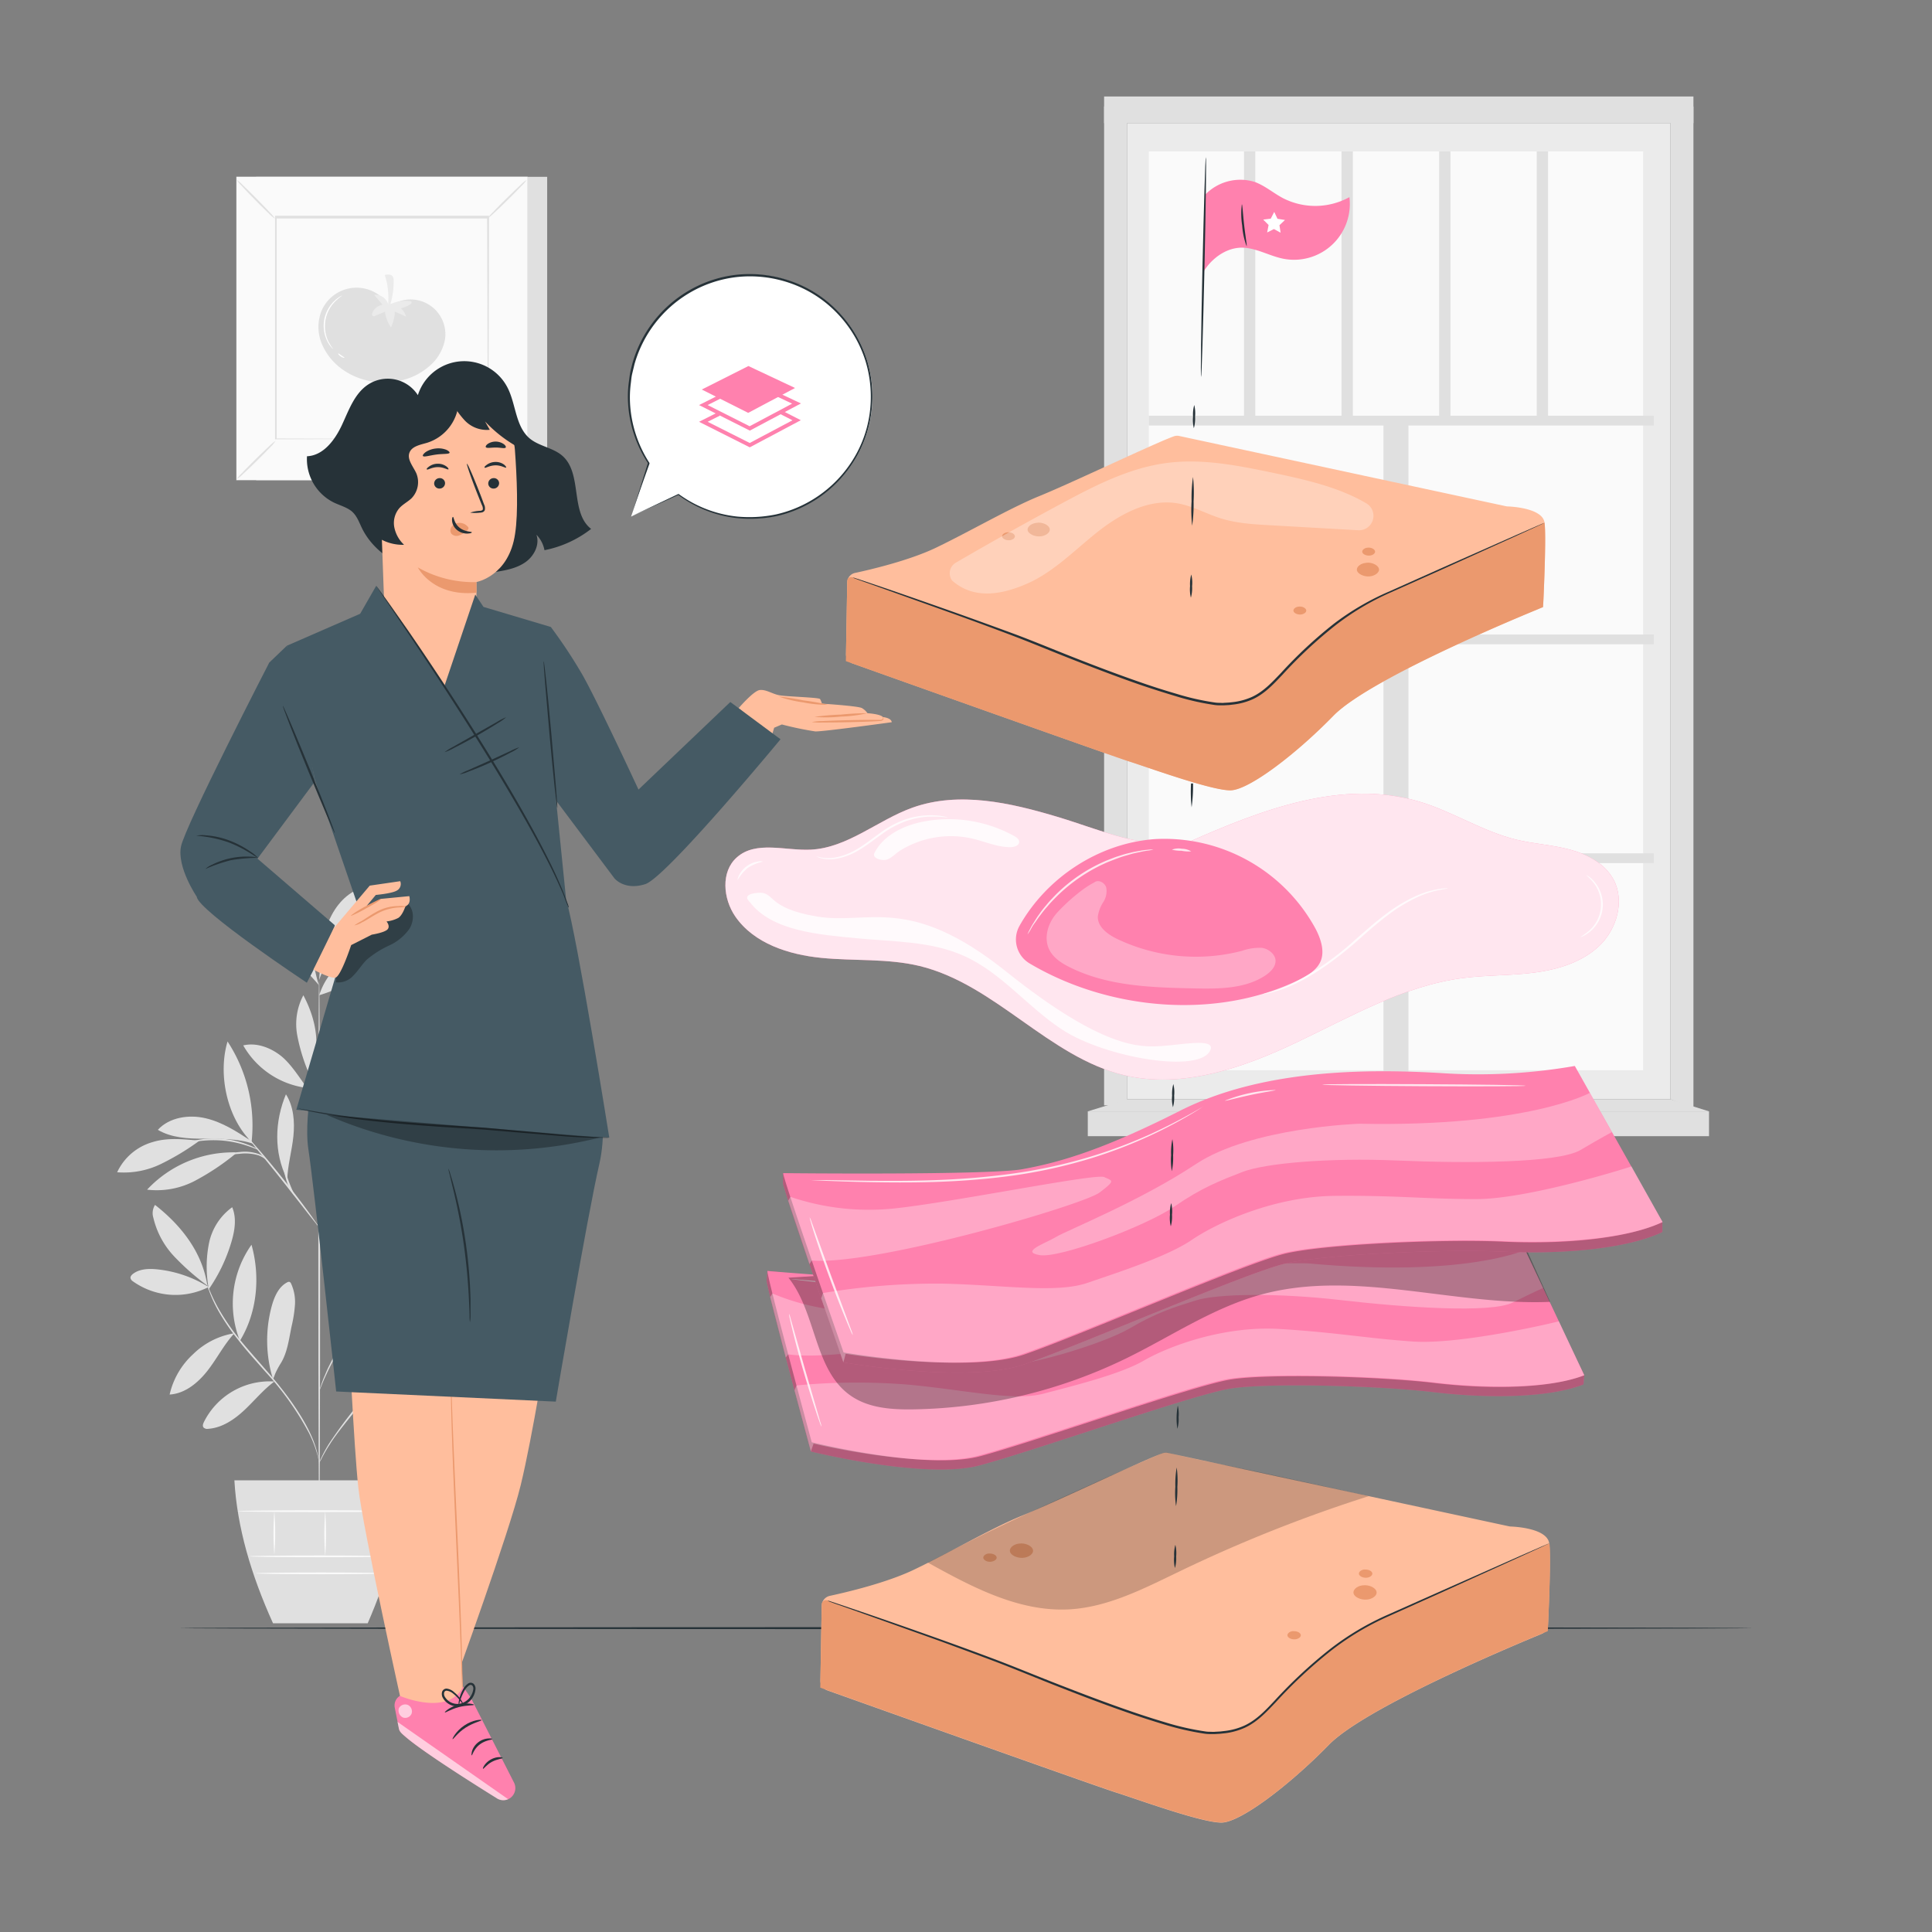 <svg xmlns="http://www.w3.org/2000/svg" viewBox="0 0 500 500"><rect x="0" y="0" width="500" height="500" fill="#808080" stroke="none"/><g id="freepik--background-complete--inject-40"><rect x="66.29" y="45.76" width="75.32" height="78.51" style="fill:#e0e0e0"></rect><rect x="61.19" y="45.76" width="75.32" height="78.51" style="fill:#fafafa"></rect><path d="M136.54,124.3H61.17V45.74h75.37Zm-75.32,0h75.27V45.78H61.22Z" style="fill:#e0e0e0"></path><rect x="71.32" y="56.32" width="55.07" height="57.4" style="fill:#fafafa"></rect><path d="M71.32,114.1A9.35,9.35,0,0,1,70,115.68c-.88.93-2.12,2.19-3.5,3.55s-2.66,2.58-3.6,3.44A8.42,8.42,0,0,1,61.27,124a8.6,8.6,0,0,1,1.35-1.57c.88-.93,2.12-2.19,3.51-3.56s2.67-2.59,3.6-3.45A9,9,0,0,1,71.32,114.1Z" style="fill:#e0e0e0"></path><path d="M126.39,114a9.35,9.35,0,0,1,1.58,1.36c.93.88,2.18,2.12,3.55,3.5s2.58,2.66,3.44,3.6a9.54,9.54,0,0,1,1.33,1.59,8.43,8.43,0,0,1-1.58-1.35c-.93-.88-2.18-2.12-3.55-3.51s-2.59-2.67-3.45-3.6A8.43,8.43,0,0,1,126.39,114Z" style="fill:#e0e0e0"></path><path d="M126.24,56.47a8.79,8.79,0,0,1,1.36-1.58c.88-.93,2.11-2.19,3.5-3.55s2.66-2.58,3.59-3.44a8.26,8.26,0,0,1,1.6-1.33,9.11,9.11,0,0,1-1.36,1.57c-.87.93-2.11,2.19-3.5,3.56s-2.67,2.59-3.61,3.45A9.17,9.17,0,0,1,126.24,56.47Z" style="fill:#e0e0e0"></path><path d="M71.17,56.61a9.35,9.35,0,0,1-1.58-1.36c-.93-.88-2.19-2.11-3.55-3.5s-2.58-2.66-3.44-3.6a8.42,8.42,0,0,1-1.33-1.59,8.22,8.22,0,0,1,1.57,1.35c.93.88,2.19,2.12,3.56,3.51S69,54.09,69.85,55A8.74,8.74,0,0,1,71.17,56.61Z" style="fill:#e0e0e0"></path><path d="M126.24,113.72a1.23,1.23,0,0,1,0-.28c0-.19,0-.46,0-.8,0-.72,0-1.75,0-3.1,0-2.72,0-6.67-.06-11.7,0-10-.06-24.37-.11-41.52l.22.21-54.92,0h0l.24-.24c0,21.07,0,40.78,0,57.4l-.21-.21,39.76.11,11.17,0,3,0h0l-2.91,0-11.12,0-39.9.11h-.21v-.21c0-16.62,0-36.33,0-57.4v-.25h.24l54.92,0h.21v.22c0,17.2-.08,31.57-.11,41.66,0,5,0,8.94,0,11.65q0,2,0,3.06c0,.33,0,.59,0,.78A2.28,2.28,0,0,1,126.24,113.72Z" style="fill:#e0e0e0"></path><path d="M100.47,78.84a9.85,9.85,0,0,0-17.26,1.61,11.33,11.33,0,0,0,.14,8.69A15.6,15.6,0,0,0,89,95.86c6.43,4.38,15.77,4.18,21.76-.8a12,12,0,0,0,4.41-7.25,9,9,0,0,0-13.34-9.14" style="fill:#e0e0e0"></path><path d="M100.49,78.83a3.42,3.42,0,0,0-3.64-2.51L99,78.88A3.37,3.37,0,0,0,96.35,81c-.1.26-.13.63.12.76a.64.64,0,0,0,.54,0l2.62-1.09a9.06,9.06,0,0,0,1.56,4.07,10.55,10.55,0,0,0,1-4.09l2.89,1.28a4.21,4.21,0,0,0-1.36-2.14,7.24,7.24,0,0,0,2.42-1c.22-.14.47-.37.37-.62s-.31-.23-.52-.25A9.54,9.54,0,0,0,100.47,79" style="fill:#ebebeb"></path><path d="M100.3,79.91a18.87,18.87,0,0,0-.72-8.73c.69-.16,1.54-.26,2,.29a1.86,1.86,0,0,1,.3,1.16,20.62,20.62,0,0,1-1.55,8.06" style="fill:#ebebeb"></path><path d="M86.25,90.39s-.18-.14-.45-.45a8.14,8.14,0,0,1-1-1.45,9.12,9.12,0,0,1-.91-5.64,9,9,0,0,1,2.68-5A8.27,8.27,0,0,1,88,76.75a1.94,1.94,0,0,1,.58-.28,16.66,16.66,0,0,0-1.8,1.5A9.09,9.09,0,0,0,85,88.39,18.27,18.27,0,0,0,86.25,90.39Z" style="fill:#fff"></path><path d="M89.16,92.59c0,.08-.49,0-1-.35s-.7-.73-.64-.78.4.22.83.52S89.19,92.5,89.16,92.59Z" style="fill:#fff"></path><path d="M54,333.08a31.06,31.06,0,0,0-13.29-4.57c-2.17-.22-4.54-.16-6.29,1.16-.36.28-.73.69-.64,1.14a1.4,1.4,0,0,0,.61.79A19,19,0,0,0,54,333.08" style="fill:#e0e0e0"></path><path d="M53.66,332.71a64.31,64.31,0,0,1-8.58-7.55,21.82,21.82,0,0,1-5.39-10,4,4,0,0,1,.43-3.33c6.84,5.35,12.22,12.26,13.54,20.84" style="fill:#e0e0e0"></path><path d="M53.93,333a30.93,30.93,0,0,1,.16-11.27,15.25,15.25,0,0,1,6-9.3c1.18,2.77.68,6-.16,8.84a42.7,42.7,0,0,1-6,12.53" style="fill:#e0e0e0"></path><path d="M60.64,345.05A19.7,19.7,0,0,0,50,350.44a20.25,20.25,0,0,0-6.1,10.47c4-.25,7.38-3.06,9.84-6.22s4.16-6.62,6.86-9.58" style="fill:#e0e0e0"></path><path d="M62.09,347a26.27,26.27,0,0,1,3-24.86c2.32,8.25,1.47,17.57-3,24.86" style="fill:#e0e0e0"></path><path d="M71,357.53A19,19,0,0,0,52.78,368c-.22.45-.42,1-.12,1.42a1.37,1.37,0,0,0,1.2.36c3.59-.24,6.76-2.39,9.38-4.84s4.9-5.29,7.8-7.42" style="fill:#e0e0e0"></path><path d="M70.67,357A34,34,0,0,1,70.33,338c.67-2.43,1.79-5,4-6.13a.77.77,0,0,1,.62-.11.83.83,0,0,1,.39.45,11.41,11.41,0,0,1,1,5.42,34.18,34.18,0,0,1-.85,5.5c-.71,3.35-1.09,7-2.93,9.85a21.54,21.54,0,0,0-1.17,2.17c-.35.73-.35,1-.67,1.58" style="fill:#e0e0e0"></path><path d="M94.13,360.45c-1.74-6.62.11-14.63,4.27-20.05.31-.4.72-.83,1.22-.78.77.07,1,1.09.93,1.86a36.26,36.26,0,0,1-6.42,19" style="fill:#e0e0e0"></path><path d="M96.25,361.89A29.16,29.16,0,0,0,120.17,357a19.34,19.34,0,0,0-13-1.59c-4.33,1-8.28,2.92-11,6.45" style="fill:#e0e0e0"></path><path d="M98,357.49c4.5-7.33,13.12-12.12,21.71-12.56-1,3.5-3.86,6.21-7.1,7.86a39.4,39.4,0,0,1-10.42,3c-1.39.27-3.29.57-4.19,1.66" style="fill:#e0e0e0"></path><path d="M94.58,336.13a62.54,62.54,0,0,0,2.77-12.72,21.14,21.14,0,0,0-2.53-12.58c-4.2,8.13-4.63,17.63-.37,25.74" style="fill:#e0e0e0"></path><path d="M108.72,329c4.92-8.93,14.94-16.06,25.09-17.06-3.92,9.74-14.59,17.27-25.09,17.06" style="fill:#e0e0e0"></path><path d="M105.63,330.73c7.33,1.12,13.57,5.8,20.42,8.63a9.21,9.21,0,0,0,4.62.89,3.61,3.61,0,0,0,2.26-6.39,10,10,0,0,0-3.35-2c-7.46-3.1-15.46-3.18-23.32-1.3" style="fill:#e0e0e0"></path><path d="M101.39,335.87c1.66.48,2.23,1.33,3.54,2.45a38.12,38.12,0,0,0,15.49,8c.59.14,1.36.2,1.66-.33s-.07-1-.4-1.45a21.32,21.32,0,0,0-9.35-6.35c-3.58-1.33-6.67-2.93-10.94-2.59" style="fill:#e0e0e0"></path><path d="M96.61,304.83a29.28,29.28,0,0,0,22.46,7.64,1.5,1.5,0,0,0,1-.37c.56-.61-.12-1.56-.78-2.07-6.6-5.15-14.6-7.29-22.71-5.2" style="fill:#e0e0e0"></path><path d="M102.28,302.75a31.31,31.31,0,0,1,28-4.62A22.31,22.31,0,0,1,117,304a42.29,42.29,0,0,1-14.68-1.24" style="fill:#e0e0e0"></path><path d="M100,288.49c-.65-6.6-.23-11.8-.69-18.43,0-.52-.15-1.16-.65-1.35-.68-.27-1.26.58-1.49,1.28A21.1,21.1,0,0,0,100,288.34" style="fill:#e0e0e0"></path><path d="M99.55,289.21a38.7,38.7,0,0,0,10.92-10.61c2.16-3,4-6.49,3.49-10.11a10.46,10.46,0,0,0-7.88,3.91,22.07,22.07,0,0,0-4,8.08c-.87,2.9-1.48,5.88-2.51,8.73" style="fill:#e0e0e0"></path><path d="M110.28,286.23a88,88,0,0,0,26.88-15.84c-3.21-1.3-6.89-.52-10.1.77a31.87,31.87,0,0,0-16.92,15" style="fill:#e0e0e0"></path><path d="M102.57,292.82a54.43,54.43,0,0,0,14.92.07c4.84-.8,9.41-2.72,13.94-4.63a1.59,1.59,0,0,0,.94-.71,1.09,1.09,0,0,0-.34-1.2,2.89,2.89,0,0,0-1.19-.55c-4.91-1.38-10.22-.73-15,.9a70.14,70.14,0,0,0-13.22,6.12" style="fill:#e0e0e0"></path><path d="M74.24,305.05c-3.39-6.83-3.17-14.8-.24-21.85,2,3.14,2.31,7.13,1.93,10.87s-1.51,7.57-1.59,11.32" style="fill:#e0e0e0"></path><path d="M60.71,298.23a30.46,30.46,0,0,0-22.64,9.65,21.21,21.21,0,0,0,12.4-2.3,62.77,62.77,0,0,0,10.63-7.11" style="fill:#e0e0e0"></path><path d="M51.62,295.19c-4.13-.33-8.11-.85-12.09.37a14.52,14.52,0,0,0-9.21,7.82,21.94,21.94,0,0,0,11.33-2.14,65.4,65.4,0,0,0,10-6.05" style="fill:#e0e0e0"></path><path d="M65.08,295.33c-3.72-2.44-7.54-4.92-11.87-5.93s-9.35-.26-12.37,3c3.51,2.06,7.76,2.3,11.83,2.3s9-.05,12.88,1.31" style="fill:#e0e0e0"></path><path d="M65.11,295.53c-6.36-6.25-8.77-17.46-6.22-26a39.63,39.63,0,0,1,6.22,26" style="fill:#e0e0e0"></path><path d="M82.59,277.84c1.2-2.79,2-5.72,3.12-8.56a24.56,24.56,0,0,1,4.45-7.88A11.7,11.7,0,0,1,98,257.32a31.71,31.71,0,0,1-15.28,20.56" style="fill:#e0e0e0"></path><path d="M79.43,281.52c-2-2.73-4.28-6.44-7-8.48s-6.2-3.27-9.48-2.49a22.09,22.09,0,0,0,16.45,11" style="fill:#e0e0e0"></path><path d="M80.06,278.06a47.23,47.23,0,0,1-3.14-10.16,15.93,15.93,0,0,1,1.59-10.33c3.49,6.6,4.62,13.69,1.73,20.57" style="fill:#e0e0e0"></path><path d="M82.62,257.57c2-6.54,8-11.35,14.44-13.56a5.36,5.36,0,0,1,2.53-.38,2.19,2.19,0,0,1,1.86,1.55c.24,1.12-.68,2.11-1.55,2.85a48.86,48.86,0,0,1-17.28,9.54" style="fill:#e0e0e0"></path><path d="M82.69,252.23c.26-4.22.52-8.5,1.89-12.5s4-7.74,7.86-9.49c.66,4.26-1.22,8.5-3.49,12.16s-5,7.13-6.36,11.22" style="fill:#e0e0e0"></path><path d="M82.59,255.13c-1.63-4.77-1.8-10.82-4.66-15-2-2.9-5.19-4.88-6.91-8a12.08,12.08,0,0,0,.41,9,26,26,0,0,0,5.28,7.56c2.11,2.25,3.92,4,5.88,6.34" style="fill:#e0e0e0"></path><path d="M82.62,395.51c-.12,0-.23-31.8-.24-71s.08-71,.21-71,.24,31.79.25,71S82.75,395.51,82.62,395.51Z" style="fill:#e0e0e0"></path><path d="M110.41,300.25a6.45,6.45,0,0,1-1.19.45l-3.29,1.11c-2.78.95-6.59,2.32-10.73,4s-8,3.19-10.15,5.09a7.44,7.44,0,0,0-2,2.7c-.32.75-.38,1.21-.42,1.2a1.26,1.26,0,0,1,0-.34,5.74,5.74,0,0,1,.24-.92,7.12,7.12,0,0,1,2-2.88,17.65,17.65,0,0,1,4.41-2.74C91,307.11,93,306.25,95,305.4c4.15-1.7,8-3,10.8-3.9,1.4-.43,2.54-.76,3.34-1A6.67,6.67,0,0,1,110.41,300.25Z" style="fill:#e0e0e0"></path><path d="M119.52,277.88a2.12,2.12,0,0,1-.33.36l-1,1-3.81,3.46L101.68,294c-5,4.4-9.23,8.61-12.19,11.78-1.49,1.58-2.66,2.9-3.45,3.81l-.93,1a2,2,0,0,1-.34.35,2.08,2.08,0,0,1,.27-.41c.2-.25.48-.63.86-1.1.76-1,1.89-2.3,3.35-3.92a162.1,162.1,0,0,1,12.12-11.91c5-4.39,9.49-8.34,12.77-11.19l3.91-3.35,1.07-.89A2.15,2.15,0,0,1,119.52,277.88Z" style="fill:#e0e0e0"></path><path d="M96.33,298.43c-.13-.06.91-2.45,1.94-5.47s1.53-5.56,1.66-5.54a18.49,18.49,0,0,1-1.23,5.69,34.74,34.74,0,0,1-1.54,3.82A6.09,6.09,0,0,1,96.33,298.43Z" style="fill:#e0e0e0"></path><path d="M82.65,317.67a5.93,5.93,0,0,1-.76-.88l-2-2.51c-1.65-2.12-3.91-5-6.46-8.25s-4.88-6.08-6.57-8.16l-2-2.47a5.78,5.78,0,0,1-.69-.95,5.61,5.61,0,0,1,.83.83c.51.55,1.23,1.37,2.11,2.38,1.75,2,4.13,4.87,6.68,8.08s4.78,6.17,6.36,8.35c.78,1.08,1.41,2,1.83,2.59A4.9,4.9,0,0,1,82.65,317.67Z" style="fill:#e0e0e0"></path><path d="M76.56,309.85A11.15,11.15,0,0,1,74,305.07a13.54,13.54,0,0,1-.58-4.82l.2,0c-.09.37-.16.56-.19.56s0-.21,0-.59h.2a22.41,22.41,0,0,0,.82,4.69A35.16,35.16,0,0,0,76.56,309.85Z" style="fill:#e0e0e0"></path><path d="M68.69,300a7.92,7.92,0,0,0-1.78-1,11.91,11.91,0,0,0-4.95-.39,30,30,0,0,0-5,.8,14.37,14.37,0,0,1-2,.49,7.16,7.16,0,0,1,2-.8,22.52,22.52,0,0,1,5-.95,10.78,10.78,0,0,1,5.1.55A3.09,3.09,0,0,1,68.69,300Z" style="fill:#e0e0e0"></path><path d="M66.83,297.56c0,.07-1-.42-2.73-1a28.19,28.19,0,0,0-6.82-1.4,28.71,28.71,0,0,0-6.94.35c-1.76.32-2.83.65-2.85.57a3,3,0,0,1,.72-.31,19.23,19.23,0,0,1,2.06-.57,24.16,24.16,0,0,1,13.94,1.06,18.14,18.14,0,0,1,2,.88A2.68,2.68,0,0,1,66.83,297.56Z" style="fill:#e0e0e0"></path><path d="M82.59,287.42a58.37,58.37,0,0,1-2-6.92,57,57,0,0,1-1.55-7,54.48,54.48,0,0,1,2,6.92A58,58,0,0,1,82.59,287.42Z" style="fill:#e0e0e0"></path><path d="M82.72,287.42a32.8,32.8,0,0,0-2.21-4.14,18.34,18.34,0,0,0-3.25-3.36,3.12,3.12,0,0,1,1.26.65A10.44,10.44,0,0,1,80.89,283,9.23,9.23,0,0,1,82.72,287.42Z" style="fill:#e0e0e0"></path><path d="M82.62,378.56c-.05,0-.14-.77-.5-2.12a30,30,0,0,0-2.12-5.5,76.58,76.58,0,0,0-11.28-15.89c-2.52-2.87-5-5.59-7-8.18a57.76,57.76,0,0,1-5-7.26,34.78,34.78,0,0,1-2.54-5.38c-.23-.66-.4-1.18-.5-1.54a2.88,2.88,0,0,1-.13-.55s.28.73.8,2a40.14,40.14,0,0,0,2.65,5.28A61.27,61.27,0,0,0,62,346.6c2.08,2.57,4.53,5.27,7,8.15,5.09,5.72,9.08,11.48,11.22,16.05a27.59,27.59,0,0,1,2,5.6c.14.69.24,1.23.28,1.6A2.36,2.36,0,0,1,82.62,378.56Z" style="fill:#e0e0e0"></path><path d="M107.73,350.19a9.35,9.35,0,0,1-1.31.74,30,30,0,0,0-3.42,2.26,39.57,39.57,0,0,0-4.48,4.09c-1.57,1.66-3.19,3.59-4.85,5.66-3.3,4.15-6.4,7.82-8.25,10.75-.94,1.46-1.62,2.68-2.07,3.54a10.06,10.06,0,0,1-.73,1.33,1.31,1.31,0,0,1,.13-.37c.09-.24.23-.6.44-1a33.16,33.16,0,0,1,2-3.63,118,118,0,0,1,8.16-10.87c1.66-2.07,3.3-4,4.91-5.66a36.07,36.07,0,0,1,4.59-4.06,22.81,22.81,0,0,1,3.53-2.15c.43-.22.79-.36,1-.46A1.59,1.59,0,0,1,107.73,350.19Z" style="fill:#e0e0e0"></path><path d="M108.23,359.4a21.89,21.89,0,0,1-2.79.4,36.73,36.73,0,0,0-6.59,1.3,19.94,19.94,0,0,0-5.91,3.1c-1.36,1.05-2,1.92-2.07,1.87a2.23,2.23,0,0,1,.42-.64A10,10,0,0,1,92.73,364a18.12,18.12,0,0,1,6-3.29,29.69,29.69,0,0,1,6.7-1.18A14.87,14.87,0,0,1,108.23,359.4Z" style="fill:#e0e0e0"></path><path d="M91.69,365.06c-.15-.08,1.1-2,2.08-4.57s1.12-4.88,1.29-4.85a4.54,4.54,0,0,1,0,1.49,16.34,16.34,0,0,1-.81,3.52,17.39,17.39,0,0,1-1.62,3.22A4.63,4.63,0,0,1,91.69,365.06Z" style="fill:#e0e0e0"></path><path d="M115.87,325.49a1.92,1.92,0,0,1-.45.24l-1.31.59c-.57.25-1.26.56-2,1s-1.7.83-2.65,1.4l-1.52.86c-.53.3-1,.66-1.6,1-1.12.68-2.24,1.52-3.44,2.37a63.94,63.94,0,0,0-7.17,6.31,64.6,64.6,0,0,0-6.06,7.38c-.81,1.23-1.61,2.37-2.25,3.52-.33.56-.67,1.09-1,1.63l-.81,1.55c-.54,1-.93,1.9-1.31,2.7s-.67,1.5-.9,2.08-.4,1-.55,1.33a1.72,1.72,0,0,1-.22.45,2.22,2.22,0,0,1,.14-.48c.12-.36.28-.81.47-1.36a22,22,0,0,1,.83-2.12c.35-.82.72-1.76,1.25-2.75l.79-1.57c.27-.54.61-1.08.93-1.66.63-1.15,1.42-2.32,2.23-3.56a56.94,56.94,0,0,1,13.33-13.79c1.21-.85,2.35-1.68,3.48-2.35.57-.34,1.09-.7,1.63-1l1.54-.85c1-.55,1.9-.95,2.7-1.34s1.51-.68,2.09-.9l1.35-.52A2.6,2.6,0,0,1,115.87,325.49Z" style="fill:#e0e0e0"></path><path d="M96,338.81a3.18,3.18,0,0,1,1.1-1.63,6.89,6.89,0,0,1,4.4-1.69,12,12,0,0,1,4.63.91,6.22,6.22,0,0,1,1.75.85,11.37,11.37,0,0,1-1.85-.55,14.16,14.16,0,0,0-4.52-.75,7.16,7.16,0,0,0-4.2,1.48A13.49,13.49,0,0,0,96,338.81Z" style="fill:#e0e0e0"></path><path d="M93,341.87a16,16,0,0,0,1.25-4.06,16.26,16.26,0,0,0-.28-4.25,2.73,2.73,0,0,1,.52,1.18,8.32,8.32,0,0,1,.22,3.12,8.44,8.44,0,0,1-.93,3C93.41,341.54,93.07,341.9,93,341.87Z" style="fill:#e0e0e0"></path><path d="M60.66,383.11c.69,12.16,4.35,24.52,10,37h24.5c5.37-12.37,8.78-24.71,9.38-37Z" style="fill:#e0e0e0"></path><path d="M100.55,402.78c0,.13-8.06.23-18,.23s-18-.1-18-.23,8.06-.23,18-.23S100.55,402.65,100.55,402.78Z" style="fill:#fafafa"></path><path d="M100,407.18c0,.13-7.56.23-16.88.23s-16.89-.1-16.89-.23,7.56-.23,16.89-.23S100,407.06,100,407.18Z" style="fill:#fafafa"></path><path d="M71,391.09a69.39,69.39,0,0,1,0,11.29,69.39,69.39,0,0,1,0-11.29Z" style="fill:#fafafa"></path><path d="M84.16,391.09a74.38,74.38,0,0,1,0,11.69,74.38,74.38,0,0,1,0-11.69Z" style="fill:#fafafa"></path><path d="M96.48,391a77.21,77.21,0,0,1,0,11.91,77.21,77.21,0,0,1,0-11.91Z" style="fill:#fafafa"></path><path d="M103.74,391.09c0,.13-9.45.23-21.12.23s-21.13-.1-21.13-.23,9.46-.23,21.13-.23S103.74,391,103.74,391.09Z" style="fill:#fafafa"></path><rect x="291.68" y="31.86" width="140.63" height="252.63" style="fill:#ebebeb"></rect><rect x="297.3" y="39.19" width="127.94" height="237.78" style="fill:#fafafa"></rect><polygon points="438.26 286.77 432.31 284.49 432.31 27.58 438.26 27.58 438.26 286.77" style="fill:#e0e0e0"></polygon><rect x="297.3" y="107.59" width="130.72" height="2.53" style="fill:#e0e0e0"></rect><rect x="297.3" y="164.21" width="130.72" height="2.53" style="fill:#e0e0e0"></rect><rect x="297.3" y="220.84" width="130.72" height="2.53" style="fill:#e0e0e0"></rect><rect x="273.85" y="193.05" width="174.85" height="6.46" transform="translate(164.99 557.55) rotate(-90)" style="fill:#e0e0e0"></rect><rect x="321.94" y="39.19" width="2.93" height="69.67" style="fill:#e0e0e0"></rect><rect x="347.19" y="39.19" width="2.93" height="69.67" style="fill:#e0e0e0"></rect><rect x="372.45" y="39.19" width="2.93" height="69.67" style="fill:#e0e0e0"></rect><rect x="397.71" y="39.19" width="2.93" height="69.67" style="fill:#e0e0e0"></rect><rect x="285.74" y="27.58" width="5.95" height="258.48" style="fill:#e0e0e0"></rect><rect x="285.74" y="24.97" width="152.52" height="6.89" style="fill:#e0e0e0"></rect><rect x="281.52" y="287.62" width="160.77" height="6.42" style="fill:#e0e0e0"></rect><polygon points="432.31 284.49 442.29 287.62 281.52 287.62 291.68 284.49 432.31 284.49" style="fill:#e0e0e0"></polygon></g><g id="freepik--Floor--inject-40"><path d="M453.71,421.36c0,.14-91.21.26-203.7.26s-203.72-.12-203.72-.26,91.19-.26,203.72-.26S453.71,421.21,453.71,421.36Z" style="fill:#263238"></path></g><g id="freepik--bread-2--inject-40"><path d="M212.32,434.87l.34-19.31a2.66,2.66,0,0,1,2.09-2.55c4.35-.94,14.65-3.36,21.73-6.75,9.17-4.38,20.16-10.81,28-14,8.66-3.51,31.86-14.62,36.4-16.16a2.6,2.6,0,0,1,1.41-.08L390.5,395a3.11,3.11,0,0,0,.44.06c1.43.05,9.54.53,10,4.41.44,3.47-.1,16.38-.31,21.05a2.66,2.66,0,0,1-1.64,2.33c-8.14,3.35-45.71,19.14-55.06,28.7-10.5,10.73-22.79,19.92-27.64,20.14s-22.3-6.16-27.43-7.77c-4.64-1.45-63.68-22.5-74.79-26.46A2.66,2.66,0,0,1,212.32,434.87Z" style="fill:#ffbe9d"></path><path d="M401,399.43s-29,13.18-41.85,18.73S337,433.05,331.5,438.74s-8.21,9.5-17.3,9.75S277.65,437.75,263.45,432c-13.69-5.53-42.66-15.53-49.36-17.83a1.08,1.08,0,0,0-1.42,1l-.07,3.67-.31,17.92s71.47,25.49,76.59,27.1,22.57,8,27.43,7.77,17.14-9.41,27.64-20.14,56.62-29.34,56.62-29.34S401.5,403.69,401,399.43Z" style="fill:#eb996e"></path><path d="M263.63,399.49c-1.47.21-2.51,1.2-2.24,2.12s1.82,1.65,3.32,1.56,2.73-1,2.65-1.93-1.48-1.78-3-1.8" style="fill:#eb996e"></path><path d="M352.54,410.3c-1.46.21-2.5,1.2-2.23,2.12s1.81,1.65,3.32,1.56,2.73-1,2.64-1.93-1.47-1.77-3-1.8" style="fill:#eb996e"></path><path d="M353,406.19c-.84.12-1.45.69-1.29,1.23s1.05.95,1.92.9,1.58-.58,1.53-1.12-.85-1-1.73-1" style="fill:#eb996e"></path><path d="M334.5,422.14c-.85.12-1.45.69-1.29,1.23s1.05.95,1.92.89,1.57-.57,1.52-1.11-.85-1-1.72-1" style="fill:#eb996e"></path><path d="M255.79,402.05c-.85.12-1.45.7-1.29,1.23s1,1,1.91.9,1.58-.58,1.53-1.12-.85-1-1.73-1" style="fill:#eb996e"></path><path d="M214.09,414.18l.52.15,1.49.49,5.72,1.93c5,1.69,12.13,4.16,21,7.31,4.41,1.58,9.24,3.33,14.4,5.27s10.6,4.21,16.37,6.46,11.84,4.58,18.21,6.79q4.77,1.67,9.77,3.16a68.65,68.65,0,0,0,10.27,2.34,8.17,8.17,0,0,0,1.31.1c.44,0,.87.06,1.31,0l1.32-.07,1.31-.15a16.89,16.89,0,0,0,5-1.4c3.13-1.46,5.48-4,7.8-6.46a121,121,0,0,1,14.25-13.26,70.89,70.89,0,0,1,15.13-9l14-6.23,20.29-9,5.53-2.42,1.45-.62.49-.2s-.15.09-.47.25l-1.42.66-5.49,2.51L373.35,412l-14,6.29a70.77,70.77,0,0,0-15,9,121.62,121.62,0,0,0-14.17,13.23c-2.31,2.42-4.7,5.06-7.95,6.58a17.7,17.7,0,0,1-5.11,1.45l-1.34.14-1.34.08c-.44,0-.9,0-1.35,0a8.67,8.67,0,0,1-1.35-.1,71.26,71.26,0,0,1-10.36-2.36q-5-1.5-9.79-3.18c-6.38-2.22-12.45-4.56-18.22-6.83s-11.19-4.55-16.34-6.49-10-3.73-14.37-5.33l-20.91-7.47-5.68-2-1.48-.54C214.26,414.26,214.09,414.18,214.09,414.18Z" style="fill:#263238"></path><g style="opacity:0.2"><path d="M240.15,404.41c11.4,6.31,23.59,12.81,36.6,12.09,10-.56,19.25-5.37,28.3-9.72a372.11,372.11,0,0,1,49.23-19.59c-13-2.82-25.51-5.69-38.59-8.3-4-.8-11-2.3-13.48-2.93a3.31,3.31,0,0,0-1.87.32c-2.73,1.17-12.79,5.55-16,7-26.24,11.89-28.81,13.24-44.17,21.11"></path></g></g><g id="freepik--Bacon--inject-40"><path d="M198.4,331.31c-.32.82,11.46,44.33,11.46,44.33s29.54,7.33,43.54,3.63,55.13-18.29,64.86-19.88,38.63-.78,52.75.9,29.9,1.5,38.79-2l.21-2.39-18.69-36.8a136.52,136.52,0,0,1-32.45-.6c-18.54-2.44-43.43-3.89-63.68,4.62s-30.74,10.44-38.95,11.35c-7.71.86-52.27-5.13-57.63-5.56Z" style="fill:#FF81AE"></path><path d="M198.4,331.31c-.32.82,11.46,44.33,11.46,44.33s29.54,7.33,43.54,3.63,55.13-18.29,64.86-19.88,38.63-.78,52.75.9,29.9,1.5,38.79-2l.21-2.39-18.69-36.8a136.52,136.52,0,0,1-32.45-.6c-18.54-2.44-43.43-3.89-63.68,4.62s-30.74,10.44-38.95,11.35c-7.71.86-52.27-5.13-57.63-5.56Z" style="opacity:0.3"></path><path d="M198.61,328.93c-.32.82,11.47,44.33,11.47,44.33s29.53,7.33,43.53,3.62,55.14-18.29,64.86-19.87,38.64-.79,52.75.9,29.9,1.49,38.79-2l-18.48-39.18a136.5,136.5,0,0,1-32.45-.6c-18.53-2.45-43.43-3.89-63.68,4.62s-30.74,10.43-38.95,11.35S198.61,328.93,198.61,328.93Z" style="fill:#FF81AE"></path><path d="M410,355.92c-8.89,3.48-25.07,3.52-39.19,1.83s-43-2.48-52.75-.9S267.21,373,253.21,376.73s-42.65-3.13-42.65-3.13l-.7,2-4.24-15.81.52-1.24a165.17,165.17,0,0,1,28.75-.22c14.54,1.31,27.45,4.39,35.17,2.35s19.85-5,26-8.58,20.47-9.06,35.17-8.16,22.26,2.39,34.36,3.24,35.68-4.64,37.84-5.23Z" style="fill:#fff;opacity:0.3"></path><path d="M199.33,335.67l.57-.92a59.34,59.34,0,0,0,25.86,4.56c15.06-.63,48.29-5,50.25-3.89s2.74.94-1.41,3.64S219.32,352.84,204,350.5l-.63.82Z" style="fill:#fff;opacity:0.3"></path><path d="M394.71,323.48s-15.57,7.22-56.18,3.48c0,0-26.13-1-40.19,6.94s-32.33,13.79-35,15.15-9,3-4.22,4.1,26.14-5.19,33.25-9.37,11.69-5.52,17.14-7.24,20.84-2,37.54-.07,38.82,3.43,44.44.63,7.86-3.77,7.86-3.77Z" style="fill:#fff;opacity:0.3"></path><g style="opacity:0.8"><path d="M301.09,320.11s-.06.06-.21.14l-.65.36c-.58.32-1.43.77-2.55,1.33-2.24,1.1-5.51,2.63-9.69,4.22a114.6,114.6,0,0,1-15,4.56,122.66,122.66,0,0,1-19,2.77,221.38,221.38,0,0,1-34.82-.89c-4.44-.41-8-.81-10.5-1.08l-2.85-.34-.74-.1a.83.83,0,0,1-.25-.06h.25l.75.05,2.86.25,10.51.91c8.87.7,21.19,1.64,34.75.74a125.64,125.64,0,0,0,18.92-2.72,118.82,118.82,0,0,0,15-4.43c4.17-1.54,7.46-3,9.72-4.07,1.13-.52,2-.94,2.59-1.23l.68-.32A.76.76,0,0,1,301.09,320.11Z" style="fill:#fff"></path></g><g style="opacity:0.8"><path d="M318.91,317.37c0,.15-2.8.32-6.23.8s-6.18,1.05-6.22.9a24.38,24.38,0,0,1,6.15-1.42A23.7,23.7,0,0,1,318.91,317.37Z" style="fill:#fff"></path></g><g style="opacity:0.8"><path d="M379.31,320.64c0,.14-11-.59-24.57-1.63s-24.54-2-24.52-2.16,11,.59,24.56,1.64S379.32,320.5,379.31,320.64Z" style="fill:#fff"></path></g><g style="opacity:0.8"><path d="M212.61,369.24a6,6,0,0,1-.46-1.11c-.27-.72-.63-1.77-1.06-3.08-.87-2.61-2-6.24-3.18-10.28s-2.13-7.72-2.78-10.4c-.33-1.33-.58-2.42-.74-3.17a6,6,0,0,1-.2-1.19,4.82,4.82,0,0,1,.4,1.14l.89,3.13,2.93,10.34,3,10.32c.36,1.24.66,2.29.9,3.13A4.68,4.68,0,0,1,212.61,369.24Z" style="fill:#fff"></path></g><g style="opacity:0.3"><path d="M204.05,330.67c7.32,9.13,6.55,24,16.2,30.59,4.65,3.2,10.63,3.58,16.28,3.48a130.42,130.42,0,0,0,55-13.23c11.5-5.63,22.3-13,34.64-16.42,24.22-6.7,49.86,2.87,75,1.83l-8.37-18.55Z"></path></g><path d="M202.65,306.17c-.27.9,15.62,46.41,15.62,46.41s32.07,5.56,46.72.54S322.41,329.4,332.66,327s41.15-3.79,56.34-3.07,32-.69,41.22-5.08l0-2.56-22.75-37.83a145.78,145.78,0,0,1-34.66,1.84c-20-1.19-46.62-.84-67.58,9.79s-32,13.48-40.68,15.08c-8.16,1.51-56.15-1.48-61.9-1.53Z" style="fill:#FF81AE"></path><path d="M202.65,306.17c-.27.9,15.62,46.41,15.62,46.41s32.07,5.56,46.72.54S322.41,329.4,332.66,327s41.15-3.79,56.34-3.07,32-.69,41.22-5.08l0-2.56-22.75-37.83a145.78,145.78,0,0,1-34.66,1.84c-20-1.19-46.62-.84-67.58,9.79s-32,13.48-40.68,15.08c-8.16,1.51-56.15-1.48-61.9-1.53Z" style="opacity:0.3"></path><path d="M202.7,303.61c-.28.9,15.62,46.41,15.62,46.41s32.06,5.56,46.71.54,57.42-23.72,67.67-26.15,41.16-3.79,56.35-3.07,32-.69,41.22-5.08l-22.71-40.39a145.78,145.78,0,0,1-34.66,1.84c-20-1.19-46.62-.84-67.58,9.79s-32,13.48-40.68,15.08S202.7,303.61,202.7,303.61Z" style="fill:#FF81AE"></path><path d="M430.27,316.26c-9.21,4.39-26.47,5.66-41.66,4.94s-46.09.64-56.34,3.07-53,21.14-67.68,26.16-45.73-.08-45.73-.08l-.59,2.23L212.53,336l.46-1.36a177,177,0,0,1,30.65-2.44c15.62.3,29.63,2.59,37.7-.17s20.8-6.85,27.1-11.15,21.14-11.22,36.9-11.39,23.92.85,36.89.83,37.7-7.67,40-8.46Z" style="fill:#fff;opacity:0.3"></path><path d="M204,310.74l.54-1a63.32,63.32,0,0,0,27.93,2.89c16-1.83,51.14-9,53.31-8s3,.8-1.22,4-57.92,18.92-74.46,17.59l-.6.92Z" style="fill:#fff;opacity:0.3"></path><path d="M411.47,282.82s-16.05,8.89-59.66,8c0,0-27.95.91-42.34,10.46S276,318.48,273.28,320.13s-9.4,3.85-4.18,4.7,27.49-7.54,34.76-12.54,12-6.78,17.72-9,22.08-3.71,40-2.95,41.67.7,47.46-2.72,8.1-4.62,8.1-4.62Z" style="fill:#fff;opacity:0.3"></path><g style="opacity:0.8"><path d="M311.35,286.38l-.22.16-.67.43c-.59.38-1.47.93-2.62,1.61-2.3,1.35-5.68,3.23-10,5.24a121.94,121.94,0,0,1-15.65,6,131.91,131.91,0,0,1-20,4.41c-14.45,2-27.69,1.87-37.21,1.71-4.77-.09-8.62-.24-11.28-.35l-3.07-.14-.8-.05-.27,0a.8.8,0,0,1,.27,0h.8l3.07,0,11.29.18c9.51.07,22.73.14,37.13-1.86a133.58,133.58,0,0,0,20-4.35,127.85,127.85,0,0,0,15.64-5.87c4.34-2,7.73-3.79,10.06-5.09,1.16-.64,2.06-1.16,2.67-1.52l.69-.39C311.26,286.41,311.34,286.37,311.35,286.38Z" style="fill:#fff"></path></g><g style="opacity:0.8"><path d="M330.14,282.09c0,.15-3,.54-6.58,1.31s-6.51,1.6-6.56,1.46a38,38,0,0,1,13.14-2.77Z" style="fill:#fff"></path></g><g style="opacity:0.8"><path d="M394.82,281c0,.14-11.79.19-26.33.11s-26.32-.26-26.32-.41,11.78-.19,26.33-.11S394.82,280.82,394.82,281Z" style="fill:#fff"></path></g><g style="opacity:0.8"><path d="M220.72,345.54a5.43,5.43,0,0,1-.58-1.15c-.33-.75-.8-1.84-1.36-3.21-1.13-2.72-2.62-6.5-4.17-10.72s-2.86-8.07-3.77-10.88c-.45-1.4-.8-2.54-1-3.33a6.66,6.66,0,0,1-.31-1.24,6.51,6.51,0,0,1,.5,1.18l1.19,3.27,3.91,10.82,4,10.77,1.21,3.27A6.62,6.62,0,0,1,220.72,345.54Z" style="fill:#fff"></path></g></g><g id="freepik--Egg--inject-40"><path d="M417.61,227.69c-2.21-4.16-6.74-6.59-11.29-7.81s-9.3-1.47-13.88-2.57c-8.77-2.12-16.52-7.3-25.18-9.87-19.89-5.91-40.72,2.1-59.69,10.5-12.62,1.77-21.74-2.89-33.94-6.55s-25.48-6.66-37.48-2.37c-9,3.22-16.79,10.42-26.36,10.87-6.57.31-14.17-2.4-19.1,2-4.19,3.7-3.57,10.71-.39,15.31,4.84,7,13.81,9.86,22.28,10.7S229.7,248,238,250c19.59,4.76,33.4,23.61,53,28.27,15,3.56,30.62-1.88,44.55-8.5s27.65-14.63,42.94-16.64c6.16-.81,12.42-.62,18.58-1.42s12.45-2.72,16.9-7S420.52,233.18,417.61,227.69Z" style="fill:#FF81AE"></path><g style="opacity:0.8"><path d="M417.61,227.69c-2.21-4.16-6.74-6.59-11.29-7.81s-9.3-1.47-13.88-2.57c-8.77-2.12-16.52-7.3-25.18-9.87-19.89-5.91-40.72,2.1-59.69,10.5-12.62,1.77-21.74-2.89-33.94-6.55s-25.48-6.66-37.48-2.37c-9,3.22-16.79,10.42-26.36,10.87-6.57.31-14.17-2.4-19.1,2-4.19,3.7-3.57,10.71-.39,15.31,4.84,7,13.81,9.86,22.28,10.7S229.7,248,238,250c19.59,4.76,33.4,23.61,53,28.27,15,3.56,30.62-1.88,44.55-8.5s27.65-14.63,42.94-16.64c6.16-.81,12.42-.62,18.58-1.42s12.45-2.72,16.9-7S420.52,233.18,417.61,227.69Z" style="fill:#fff"></path></g><path d="M340.47,240.37A44.56,44.56,0,0,0,299,217.15c-14.48,1-28.07,9.87-35.16,22.47a7.2,7.2,0,0,0,2.58,9.69c20.5,12.19,48.25,14.63,69.54,4.38,2.43-1.17,5-2.68,5.92-5.2S341.79,242.88,340.47,240.37Z" style="fill:#FF81AE"></path><g style="opacity:0.3"><path d="M326.57,245.3a13.61,13.61,0,0,0-5.1.76A47.38,47.38,0,0,1,289.12,243c-2.44-1.18-5.1-3.11-5-5.82a9.3,9.3,0,0,1,1.4-3.7,5.21,5.21,0,0,0,.77-3.81c-.38-1.27-2.09-2.15-3.1-1.29-3.07,1.5-7.51,5.45-9.76,8s-3.4,6.41-1.85,9.45c1.05,2.08,3.14,3.43,5.22,4.47,9.84,4.94,21.26,5.27,32.27,5.5,6.37.13,13.19.14,18.49-3.41,1.33-.9,2.63-2.24,2.55-3.84S328.28,245.53,326.57,245.3Z" style="fill:#fff"></path></g><g style="opacity:0.8"><path d="M313.3,271.63c-2.29,6.39-27.19,2.15-38.36-5.13-8.91-5.8-15.73-14.73-25.42-19.09-8.64-3.9-18.47-3.68-27.91-4.6S199.69,241,194,233.39c0,0-2.42-1.94,2.13-2.33s2,3.92,15.32,6.14,23.76-5.92,48.88,14.19,34.77,19.63,40,19.34S314.4,268.56,313.3,271.63Z" style="fill:#fff"></path></g><g style="opacity:0.8"><path d="M197.45,223a11.58,11.58,0,0,0-3.85,1.57,11.42,11.42,0,0,0-2.69,3.16c-.06,0,0-.51.36-1.23a6.56,6.56,0,0,1,2-2.35,6.68,6.68,0,0,1,2.87-1.19A2.27,2.27,0,0,1,197.45,223Z" style="fill:#fff"></path></g><g style="opacity:0.8"><path d="M245.32,211.56a35.21,35.21,0,0,0-5.37-.19,21.43,21.43,0,0,0-5.67,1.21,24.81,24.81,0,0,0-6.22,3.42c-2.07,1.47-4,3-5.93,4.1a16.84,16.84,0,0,1-5.53,2.11,9.78,9.78,0,0,1-4-.08,5.83,5.83,0,0,1-1-.34c-.23-.09-.35-.15-.34-.17s.5.15,1.41.32a10.53,10.53,0,0,0,3.88-.1,17.3,17.3,0,0,0,5.35-2.15c1.88-1.12,3.79-2.63,5.87-4.12a24.54,24.54,0,0,1,6.36-3.45,20.49,20.49,0,0,1,5.8-1.11,19.17,19.17,0,0,1,4,.22,8.55,8.55,0,0,1,1.06.22A1.62,1.62,0,0,1,245.32,211.56Z" style="fill:#fff"></path></g><g style="opacity:0.8"><path d="M374.78,229.93s-.78.12-2.16.38a25,25,0,0,0-5.67,1.82,41.54,41.54,0,0,0-7.58,4.56c-2.69,2-5.44,4.41-8.34,7-5.82,5.12-11.7,9.09-16.36,11.17a31.92,31.92,0,0,1-5.66,2c-.69.19-1.24.26-1.61.33a1.82,1.82,0,0,1-.56.07s.76-.21,2.11-.6a36.76,36.76,0,0,0,5.57-2.17,74.41,74.41,0,0,0,16.16-11.24c2.9-2.55,5.68-5,8.41-7a39.86,39.86,0,0,1,7.71-4.52,23.5,23.5,0,0,1,5.78-1.68,15.82,15.82,0,0,1,1.63-.17A2.45,2.45,0,0,1,374.78,229.93Z" style="fill:#fff"></path></g><g style="opacity:0.8"><path d="M409,242.51a20.21,20.21,0,0,0,2.3-1.68,9.09,9.09,0,0,0,1.16-12.32,18.88,18.88,0,0,0-2-2.08s.27.09.69.38a8,8,0,0,1,1.55,1.47,9.08,9.08,0,0,1-1.2,12.83,7.84,7.84,0,0,1-1.8,1.15A2,2,0,0,1,409,242.51Z" style="fill:#fff"></path></g><g style="opacity:0.8"><path d="M262.49,216.37A35,35,0,0,0,239,212.62c-5.1,1-10.31,3.47-12.68,8.09-.75,1.4,1.85,2.11,3.1,1.78s2.46-1.69,3.55-2.37a24.94,24.94,0,0,1,18.77-3.07c3.28.78,6.46,2.24,9.83,2.19,1,0,2.22-.44,2.19-1.42C263.72,217.15,263.07,216.7,262.49,216.37Z" style="fill:#fff"></path></g><g style="opacity:0.8"><path d="M298.53,219.84a8.26,8.26,0,0,1-1.58.31c-.51.07-1.14.17-1.85.34s-1.54.29-2.43.56-1.87.51-2.89.88-2.1.78-3.23,1.24A42.81,42.81,0,0,0,273.48,232c-.85.87-1.68,1.69-2.36,2.53a29.74,29.74,0,0,0-1.9,2.35c-.58.71-1,1.43-1.44,2s-.75,1.14-1,1.59a10.53,10.53,0,0,1-.87,1.36,9.55,9.55,0,0,1,.7-1.46,14.51,14.51,0,0,1,.94-1.64c.4-.63.82-1.36,1.38-2.1a27.35,27.35,0,0,1,1.87-2.41c.68-.86,1.5-1.7,2.35-2.59a41.18,41.18,0,0,1,13.22-8.92c1.15-.45,2.23-.9,3.29-1.21a27.51,27.51,0,0,1,2.93-.82c.9-.25,1.74-.36,2.46-.5a16.67,16.67,0,0,1,1.88-.25A11.29,11.29,0,0,1,298.53,219.84Z" style="fill:#fff"></path></g><g style="opacity:0.8"><path d="M308.28,220.34a9.54,9.54,0,0,1-2.5-.16,10.33,10.33,0,0,1-2.49-.28,4.53,4.53,0,0,1,2.53-.24A4.62,4.62,0,0,1,308.28,220.34Z" style="fill:#fff"></path></g></g><g id="freepik--bread-1--inject-40"><path d="M218.94,169.23l.32-18.5a2.55,2.55,0,0,1,2-2.45c4.17-.89,14-3.22,20.82-6.46,8.79-4.21,19.33-10.36,26.87-13.42,8.29-3.37,30.53-14,34.88-15.49a2.48,2.48,0,0,1,1.35-.08L389.7,131a2.12,2.12,0,0,0,.43.06c1.36.05,9.14.51,9.6,4.23.42,3.33-.09,15.7-.3,20.17a2.55,2.55,0,0,1-1.57,2.24c-7.8,3.21-43.81,18.34-52.77,27.5-10.06,10.29-21.84,19.09-26.49,19.3s-21.37-5.9-26.28-7.44c-4.45-1.4-61-21.57-71.69-25.36A2.55,2.55,0,0,1,218.94,169.23Z" style="fill:#ffbe9d"></path><path d="M399.73,135.27S372,147.9,359.62,153.22s-21.22,14.27-26.46,19.72-7.87,9.11-16.58,9.35-35-10.3-48.64-15.8c-13.12-5.3-40.89-14.88-47.3-17.08a1,1,0,0,0-1.37,1l-.06,3.52-.3,17.17s68.49,24.44,73.41,26,21.62,7.65,26.28,7.44,16.43-9,26.49-19.3,54.26-28.11,54.26-28.11S400.24,139.35,399.73,135.27Z" style="fill:#eb996e"></path><path d="M268.11,135.33c-1.4.2-2.4,1.15-2.14,2s1.74,1.58,3.18,1.49,2.62-.95,2.54-1.85-1.42-1.7-2.87-1.72" style="fill:#eb996e"></path><path d="M353.33,145.69c-1.41.2-2.4,1.15-2.14,2s1.74,1.58,3.17,1.49,2.62-1,2.54-1.85-1.41-1.7-2.86-1.72" style="fill:#eb996e"></path><path d="M353.81,141.75c-.82.12-1.39.66-1.24,1.18s1,.91,1.84.86,1.51-.55,1.46-1.07-.81-1-1.65-1" style="fill:#eb996e"></path><path d="M336,157c-.82.12-1.39.67-1.24,1.18s1,.91,1.83.86,1.52-.55,1.47-1.07-.82-1-1.66-1" style="fill:#eb996e"></path><path d="M260.6,137.78c-.82.12-1.39.67-1.24,1.18s1,.91,1.84.86,1.51-.55,1.46-1.07-.81-1-1.65-1" style="fill:#eb996e"></path><path d="M220.64,149.41l.49.14,1.43.47,5.48,1.84c4.76,1.62,11.63,4,20.09,7,4.23,1.51,8.86,3.18,13.81,5s10.15,4,15.68,6.18,11.35,4.4,17.45,6.51q4.57,1.6,9.37,3a65.67,65.67,0,0,0,9.84,2.24,7.64,7.64,0,0,0,1.26.1c.42,0,.83.06,1.25,0l1.27-.07,1.25-.14a16.7,16.7,0,0,0,4.75-1.34c3-1.4,5.25-3.87,7.47-6.19a115.13,115.13,0,0,1,13.66-12.71A67.75,67.75,0,0,1,359.7,153l13.42-6,19.45-8.61,5.3-2.32,1.39-.59.47-.19-.45.24-1.36.63-5.26,2.41-19.39,8.77-13.4,6a67.58,67.58,0,0,0-14.39,8.6,115.76,115.76,0,0,0-13.58,12.68c-2.21,2.32-4.5,4.85-7.62,6.31a17,17,0,0,1-4.9,1.38l-1.28.15-1.29.07c-.43,0-.86,0-1.3,0a7.92,7.92,0,0,1-1.29-.1,65.74,65.74,0,0,1-9.93-2.26q-4.8-1.44-9.38-3c-6.11-2.12-11.93-4.37-17.46-6.54s-10.73-4.36-15.67-6.23-9.55-3.57-13.77-5.1l-20-7.17-5.45-1.93-1.42-.52Z" style="fill:#263238"></path><g style="opacity:0.3"><path d="M330.72,122.63c-9.57-2-19.37-4.11-29.06-2.77-9.52,1.31-18.27,5.8-26.74,10.35q-13.91,7.47-27.56,15.42a3.17,3.17,0,0,0-.94,4.63h0c5.42,4.75,12.24,3.81,18.89,1,7.07-2.94,12.53-8.65,18.51-13.42s13.4-8.85,20.95-7.57c3.89.67,7.4,2.7,11.16,3.88,4.1,1.29,8.44,1.54,12.73,1.78l22.75,1.29a3.74,3.74,0,0,0,2.11-7C346.81,126.26,338.52,124.29,330.72,122.63Z" style="fill:#fff"></path></g></g><g id="freepik--Line--inject-40"><path d="M308.3,148.68a8.65,8.65,0,0,1,.21,3,9.1,9.1,0,0,1-.31,3,9,9,0,0,1-.21-3A9.1,9.1,0,0,1,308.3,148.68Z" style="fill:#263238"></path><path d="M308.75,123.43a39.14,39.14,0,0,1,.15,6.32,38.76,38.76,0,0,1-.37,6.3,36.48,36.48,0,0,1-.15-6.31A37.64,37.64,0,0,1,308.75,123.43Z" style="fill:#263238"></path><path d="M309.07,104.81a8.9,8.9,0,0,1,.21,3,9.1,9.1,0,0,1-.31,3,8.65,8.65,0,0,1-.21-3A9,9,0,0,1,309.07,104.81Z" style="fill:#263238"></path><path d="M303.56,286.55a8.69,8.69,0,0,1-.21-3,9.07,9.07,0,0,1,.31-3,8.61,8.61,0,0,1,.21,3A9.1,9.1,0,0,1,303.56,286.55Z" style="fill:#263238"></path><path d="M303.27,303.1a16.81,16.81,0,0,1-.19-4.14,17,17,0,0,1,.33-4.14,16.36,16.36,0,0,1,.19,4.15A17,17,0,0,1,303.27,303.1Z" style="fill:#263238"></path><path d="M303,317.37a8.86,8.86,0,0,1-.21-3,9.1,9.1,0,0,1,.31-3,8.69,8.69,0,0,1,.21,3A9,9,0,0,1,303,317.37Z" style="fill:#263238"></path><path d="M304.7,369.77a17.78,17.78,0,0,1,.11-6,9,9,0,0,1,.21,3A8.56,8.56,0,0,1,304.7,369.77Z" style="fill:#263238"></path><path d="M304.36,389.79a23.35,23.35,0,0,1-.18-5,24.71,24.71,0,0,1,.35-5,24.61,24.61,0,0,1,.17,5A25.18,25.18,0,0,1,304.36,389.79Z" style="fill:#263238"></path><path d="M304.08,405.8a8.69,8.69,0,0,1-.21-3,9.07,9.07,0,0,1,.31-3,8.9,8.9,0,0,1,.21,3A9.1,9.1,0,0,1,304.08,405.8Z" style="fill:#263238"></path><path d="M308.24,202.76a38.41,38.41,0,0,0,.15,6.18,41.14,41.14,0,0,0,.37-6.18Z" style="fill:#263238"></path></g><g id="freepik--Flag--inject-40"><path d="M349.26,51a18.31,18.31,0,0,1-17.34.22c-2.46-1.32-4.62-3.21-7.25-4.15a12.62,12.62,0,0,0-12.77,3.32l-.34,19.76c2.36-3.7,6.48-6.49,10.84-6,3.4.37,6.47,2.19,9.82,2.83a14.44,14.44,0,0,0,17-16Z" style="fill:#FF81AE"></path><path d="M312.07,40.67c.15,0,0,12.74-.35,28.46s-.74,28.45-.88,28.45,0-12.74.36-28.46S311.93,40.66,312.07,40.67Z" style="fill:#263238"></path><path d="M321.39,52.87c.15,0,.26,2.44.6,5.43s.78,5.39.63,5.42a19.12,19.12,0,0,1-1.15-5.37A19.57,19.57,0,0,1,321.39,52.87Z" style="fill:#263238"></path><polygon points="329.77 54.84 330.61 56.62 332.55 56.93 331.12 58.28 331.42 60.22 329.69 59.28 327.94 60.16 328.31 58.23 326.92 56.83 328.87 56.59 329.77 54.84" style="fill:#fff"></polygon></g><g id="freepik--speech-bubble--inject-40"><path d="M163.32,133.7,175.58,128a31.53,31.53,0,1,0-7.74-8.2h0Z" style="fill:#fff"></path><path d="M163.32,133.7c.28-.88,1.62-5.16,4.38-13.94a.13.13,0,0,1,.16-.09l0,0h0l-.19.17a31.45,31.45,0,0,1-5.13-15.58,28,28,0,0,1,.15-5c.12-.85.21-1.72.36-2.59s.4-1.74.61-2.62a31.84,31.84,0,0,1,14.2-18.6,31.44,31.44,0,0,1,12.57-4.32,32.08,32.08,0,0,1,13.94,1.52,31,31,0,0,1,12.37,7.79,31.61,31.61,0,0,1,7.65,12.81,32.06,32.06,0,0,1,1,14.25,31.14,31.14,0,0,1-4.88,12.61A31.86,31.86,0,0,1,201,133.56a33.76,33.76,0,0,1-10.32.52,31.28,31.28,0,0,1-15.18-6h.13l-12.32,5.58,12.21-5.8a.15.15,0,0,1,.13,0,31.25,31.25,0,0,0,15.07,5.82,34,34,0,0,0,10.2-.57,31.61,31.61,0,0,0,19.25-13.26A30.49,30.49,0,0,0,225,107.48a31.65,31.65,0,0,0-1-14,31.24,31.24,0,0,0-7.53-12.6,30.69,30.69,0,0,0-12.17-7.67,31.63,31.63,0,0,0-13.71-1.5,31,31,0,0,0-12.38,4.23,31.36,31.36,0,0,0-14,18.3c-.21.87-.42,1.73-.62,2.58s-.24,1.72-.36,2.56a28.4,28.4,0,0,0-.18,4.93,31.48,31.48,0,0,0,5,15.46.13.13,0,0,1,0,.18.14.14,0,0,1-.16,0h0l.21,0C165,128.57,163.61,132.83,163.32,133.7Z" style="fill:#263238"></path><path d="M194.05,111.44l-13.14-6.61,13.18-6.63,13.2,6.21Zm-10.91-6.61L194,110.31l11-5.85-10.94-5.15Z" style="fill:#FF81AE"></path><polygon points="194.04 115.77 180.91 109.16 185.85 106.67 186.3 107.57 183.14 109.16 194.03 114.64 205.09 108.77 201.79 107.08 202.25 106.19 207.25 108.75 194.04 115.77" style="fill:#FF81AE"></polygon><polygon points="193.69 94.73 181.62 100.81 193.63 106.85 205.76 100.41 193.69 94.73" style="fill:#FF81AE"></polygon></g><g id="freepik--Character--inject-40"><path d="M90.11,342.32s1.44,32.06,2.64,42.82S104.2,442,104.2,442l15.88,1.16-4.61-96.8Z" style="fill:#ffbe9d"></path><path d="M141.85,346.39s-4,25.31-7.1,38-16.89,50.52-16.89,50.52l-9.81-35.64,7.42-52.87Z" style="fill:#ffbe9d"></path><path d="M116.63,352.3a.75.75,0,0,1,0,.24c0,.18,0,.41,0,.68,0,.65,0,1.52.09,2.63.08,2.33.19,5.62.32,9.66.29,8.16.79,19.43,1.35,31.88s1,23.72,1.19,31.89c.11,4.08.15,7.39.16,9.67,0,1.11,0,2,0,2.63,0,.28,0,.5,0,.69a1,1,0,0,1,0,.23.72.72,0,0,1,0-.23l0-.69c0-.64-.05-1.52-.09-2.62-.07-2.33-.18-5.62-.32-9.67-.28-8.16-.79-19.43-1.34-31.88s-1-23.72-1.2-31.89c-.1-4.08-.14-7.38-.15-9.67,0-1.11,0-2,0-2.63v-.68A.75.75,0,0,1,116.63,352.3Z" style="fill:#eb996e"></path><path d="M103.45,438.88s12.53,5.44,16.39-2.37l2.07,3L133,461.28a3.16,3.16,0,0,1-1,4.08,3.06,3.06,0,0,1-3.3.07c-5.38-3.33-25.12-15.64-25.41-17.82l-1.13-5.69a2.93,2.93,0,0,1,1.28-3Z" style="fill:#FF81AE"></path><g style="opacity:0.6"><path d="M131.51,465.63l-28.63-20,.26,1.24c.17,1.37.87,1.78,1.69,2.5,2.43,2.16,8.87,6.76,23.79,16.07a3.06,3.06,0,0,0,2.89.18Z" style="fill:#fff"></path></g><g style="opacity:0.6"><path d="M105.52,441.22a1.86,1.86,0,0,1,1,2.27,1.78,1.78,0,0,1-2.23,1,2,2,0,0,1-1.06-2.4,1.85,1.85,0,0,1,2.44-.8" style="fill:#fff"></path></g><path d="M122.08,454.29c.18,0,.51-1.63,2.08-2.82s3.23-1.18,3.22-1.37-.4-.23-1.11-.18a4.83,4.83,0,0,0-2.52,1,4.72,4.72,0,0,0-1.58,2.22C122,453.84,122,454.28,122.08,454.29Z" style="fill:#263238"></path><path d="M125,457.76c.17.1.91-1.06,2.32-1.81s2.77-.79,2.78-1-1.49-.48-3.09.41S124.84,457.71,125,457.76Z" style="fill:#263238"></path><path d="M117.12,450.1c.17.11,1.29-1.66,3.4-3s4.15-1.74,4.12-1.94-2.25-.11-4.49,1.4S117,450.05,117.12,450.1Z" style="fill:#263238"></path><path d="M115.12,443.17c.12.16,1.59-.86,3.68-1.39s3.86-.38,3.88-.57-1.81-.65-4.05-.06S115,443.06,115.12,443.17Z" style="fill:#263238"></path><path d="M120,441.47a2.57,2.57,0,0,0-.39-1.06,8,8,0,0,0-2-2.4,3.46,3.46,0,0,0-2-1,1.23,1.23,0,0,0-1.18.78,2.06,2.06,0,0,0,.08,1.43,4.34,4.34,0,0,0,5,2.25,5,5,0,0,0,3.55-4.32,1.74,1.74,0,0,0-.48-1.37,1.19,1.19,0,0,0-1.41-.1,4.3,4.3,0,0,0-1.43,1.7,8.81,8.81,0,0,0-1,2.92,3.05,3.05,0,0,0,0,1.14,14.18,14.18,0,0,1,1.43-3.83,4.07,4.07,0,0,1,1.28-1.45.64.64,0,0,1,.77.05,1.2,1.2,0,0,1,.27.92,4.48,4.48,0,0,1-3.13,3.71,3.77,3.77,0,0,1-4.31-1.85,1.48,1.48,0,0,1-.09-1,.65.65,0,0,1,.64-.44,3.17,3.17,0,0,1,1.72.79A11.59,11.59,0,0,1,120,441.47Z" style="fill:#263238"></path><path d="M108,102.75a12.59,12.59,0,0,1,23.4-2.33c2.14,4.26,2,9.86,5.62,13,2.49,2.11,6.17,2.42,8.6,4.61,5.14,4.62,1.9,14.61,7.36,18.85a28.59,28.59,0,0,1-12.07,5.51,7.79,7.79,0,0,0-2.08-4c.89,2.56-.58,5.47-2.78,7.05s-4.95,2.13-7.63,2.55c-6.44,1-13.1,1.53-19.44,0s-12.38-5.38-15.27-11.23c-.73-1.49-1.28-3.12-2.49-4.26s-3.15-1.66-4.77-2.42a12.53,12.53,0,0,1-7-12c4.23-.18,7.21-4.19,9-8s3.24-8.17,6.76-10.52a9.27,9.27,0,0,1,13.87,4.61" style="fill:#263238"></path><path d="M133.25,116.32c-.48-6.59-7.66-13.11-14.23-12.35l-21.3,4.28.11,3.56,1.88,52.26,16.48,16,7.12-16V150.62s8.42-1.49,10-12.51C134.16,132.62,133.79,123.65,133.25,116.32Z" style="fill:#ffbe9d"></path><path d="M129.17,125a1.42,1.42,0,0,1-1.35,1.44,1.35,1.35,0,0,1-1.46-1.26,1.4,1.4,0,0,1,1.34-1.44A1.35,1.35,0,0,1,129.17,125Z" style="fill:#263238"></path><path d="M131,121c-.18.19-1.25-.59-2.77-.57s-2.63.79-2.79.61.09-.42.57-.78a3.91,3.91,0,0,1,2.23-.71,3.63,3.63,0,0,1,2.21.69C130.9,120.61,131.06,120.94,131,121Z" style="fill:#263238"></path><path d="M115.18,125a1.42,1.42,0,0,1-1.35,1.44,1.36,1.36,0,0,1-1.47-1.26,1.41,1.41,0,0,1,1.35-1.44A1.35,1.35,0,0,1,115.18,125Z" style="fill:#263238"></path><path d="M116.05,121.46c-.17.19-1.25-.59-2.77-.57s-2.62.79-2.79.61.09-.42.58-.78a3.78,3.78,0,0,1,2.23-.71,3.68,3.68,0,0,1,2.2.68C116,121.05,116.14,121.38,116.05,121.46Z" style="fill:#263238"></path><path d="M121.68,132.67a9.68,9.68,0,0,1,2.46-.47c.39,0,.76-.13.82-.39a2,2,0,0,0-.27-1.15c-.38-.93-.77-1.91-1.18-2.94-1.64-4.19-2.83-7.63-2.66-7.7s1.64,3.28,3.27,7.47c.4,1,.77,2,1.13,3a2.26,2.26,0,0,1,.22,1.52,1,1,0,0,1-.63.57,2.46,2.46,0,0,1-.66.1A10.22,10.22,0,0,1,121.68,132.67Z" style="fill:#263238"></path><path d="M123.29,150.65a29.18,29.18,0,0,1-15.15-3.8s3.8,7.67,15.17,6.54Z" style="fill:#eb996e"></path><path d="M121.08,136.34a2.76,2.76,0,0,0-2.47-1,2.49,2.49,0,0,0-1.71.95,1.57,1.57,0,0,0-.1,1.81,1.82,1.82,0,0,0,2,.48,5.78,5.78,0,0,0,1.93-1.18,1.67,1.67,0,0,0,.43-.45.51.51,0,0,0,0-.57" style="fill:#eb996e"></path><path d="M117.22,133.77c.25,0,.27,1.63,1.69,2.78s3.18,1,3.19,1.19-.38.32-1.13.35a4.11,4.11,0,0,1-2.66-.9,3.53,3.53,0,0,1-1.31-2.33C116.93,134.17,117.11,133.76,117.22,133.77Z" style="fill:#263238"></path><path d="M116.35,117.17c-.15.41-1.67.23-3.45.47s-3.21.73-3.45.36c-.11-.17.14-.56.71-1a5.85,5.85,0,0,1,2.56-.92,5.7,5.7,0,0,1,2.7.29C116.08,116.65,116.41,117,116.35,117.17Z" style="fill:#263238"></path><path d="M130.88,115.82c-.27.34-1.32,0-2.58,0s-2.32.26-2.57-.1c-.1-.17.06-.52.52-.85a3.72,3.72,0,0,1,4.14.08C130.84,115.29,131,115.65,130.88,115.82Z" style="fill:#263238"></path><path d="M118.68,104.43a11.71,11.71,0,0,1-8.14,10.16c-1.77.52-4,.89-4.6,2.63s1,3.51,1.8,5.26a6,6,0,0,1-1.26,6.5c-1,.93-2.21,1.52-3.11,2.51a5.91,5.91,0,0,0-1.33,4.94,8.45,8.45,0,0,0,2.53,4.56c-4.16.15-8.68-2.06-10-6-.76-2.36-.29-4.92.09-7.37a92.93,92.93,0,0,0,1-16.91,4.46,4.46,0,0,1,.51-2.78,4.27,4.27,0,0,1,2.43-1.35,138,138,0,0,1,18-3.93" style="fill:#263238"></path><path d="M116.25,102.78a23.27,23.27,0,0,0,4,6,7.86,7.86,0,0,0,6.5,2.45l-1.23-2.17a34.85,34.85,0,0,0,11.69,8.21c-2.11-4.18-4.29-8.45-7.74-11.61s-8.49-5-12.9-3.46" style="fill:#263238"></path><path d="M191.17,183.26s3.84-4.49,5.45-4.68,3.14.95,4.95,1.33,10.37.57,10.66,1a4.66,4.66,0,0,1,.48,1.19s9.42.6,10.37,1.16a4.44,4.44,0,0,1,1.42,1.32s3.33.19,4,1c0,0,2.19.19,2.28,1.33,0,0-17.92,2.48-19.8,2.38a84.85,84.85,0,0,1-8.63-1.8l-2,.85-.59,2Z" style="fill:#ffbe9d"></path><path d="M214.3,182.39a29.86,29.86,0,0,1-6.45-.62,30.43,30.43,0,0,1-6.31-1.51,61,61,0,0,1,6.39,1A61.47,61.47,0,0,1,214.3,182.39Z" style="fill:#eb996e"></path><path d="M224.47,184.58a35.11,35.11,0,0,1-6.82.87,35.73,35.73,0,0,1-6.87.08,60.63,60.63,0,0,1,6.84-.59A64.33,64.33,0,0,1,224.47,184.58Z" style="fill:#eb996e"></path><path d="M228.38,185.62s.1,0,.19.1a.5.5,0,0,1-.08.61,1.29,1.29,0,0,1-.9.27l-1.17.07c-1.73.09-4.12.17-6.76.23s-5,.09-6.76.08a15.58,15.58,0,0,1-2.81-.12,15.54,15.54,0,0,1,2.8-.25c1.73-.09,4.12-.17,6.76-.23s5-.09,6.76-.08h1.17a1.17,1.17,0,0,0,.78-.13.41.41,0,0,0,.12-.41C228.44,185.67,228.37,185.64,228.38,185.62Z" style="fill:#eb996e"></path><path d="M82.62,270.94s-4.27,16.93-2.81,26.5S87,360.11,87,360.11l5.53.26,51.31,2.37s8.07-47.6,11.26-61.48-2.56-30.32-2.56-30.32l-29.18-13.68Z" style="fill:#455a64"></path><path d="M97.35,151.63l-4.14,7.21-19,8.29,7.35,35,10.84,31.62L76.68,287.21l81,7.19s-8.19-51.36-11.18-61.7l-2.72-26.92-1.2-43.51-17.45-5.2L123,153.88l-7.94,23.53Z" style="fill:#455a64"></path><path d="M50.92,232.07s-5.17-7.61-4.08-13,22.84-47.59,22.84-47.59l4.49-4.3,1.92,3.71,5.43,31.33-14.88,20,20,17.22c0,1.09-7.23,14.89-7.23,14.89S51.19,235.61,50.92,232.07Z" style="fill:#455a64"></path><path d="M53.14,224.9a6.25,6.25,0,0,1,1.76-1.12,19.76,19.76,0,0,1,9.79-2.08,6.24,6.24,0,0,1,2.06.31,42.87,42.87,0,0,0-7,.61A41.68,41.68,0,0,0,53.14,224.9Z" style="fill:#263238"></path><path d="M66.75,222c-.1.16-3.15-2.31-7.59-4a32.77,32.77,0,0,0-8.37-1.72,7.93,7.93,0,0,1,2.54-.09,21.06,21.06,0,0,1,6,1.32,25.23,25.23,0,0,1,5.44,2.86A9.3,9.3,0,0,1,66.75,222Z" style="fill:#263238"></path><path d="M142.56,162.27a130.14,130.14,0,0,1,8,12.07c3.78,6.5,14.68,30,14.68,30L189,181.68l13,9.64s-29.57,35.75-35,37.49-8-1.52-8-1.52l-15.07-20.1-2.4-27.64Z" style="fill:#455a64"></path><path d="M147.12,234.89a1.62,1.62,0,0,1-.11-.22l-.28-.68c-.24-.6-.57-1.5-1-2.63-1-2.26-2.44-5.5-4.47-9.39-4-7.83-10.12-18.33-17.22-29.71s-13.81-21.51-18.72-28.81c-2.45-3.61-4.43-6.55-5.84-8.62l-1.57-2.36-.4-.62c-.09-.14-.13-.21-.12-.22a2.15,2.15,0,0,1,.16.19l.44.59,1.66,2.3c1.44,2,3.47,4.92,6,8.53,5,7.25,11.74,17.36,18.86,28.74s13.18,21.94,17.11,29.82c2,3.92,3.4,7.2,4.33,9.48.44,1.15.74,2.06,1,2.67l.23.7A.78.78,0,0,1,147.12,234.89Z" style="fill:#263238"></path><path d="M73.18,182.61c.13-.05,3.25,7.3,7,16.42s6.61,16.56,6.47,16.62-3.24-7.3-7-16.42S73.05,182.66,73.18,182.61Z" style="fill:#263238"></path><path d="M140.7,171.07c.15,0,1.06,8.5,2,19s1.66,19,1.52,19.06-1.06-8.5-2-19S140.56,171.08,140.7,171.07Z" style="fill:#263238"></path><path d="M157.66,294.4a4,4,0,0,1-.82.05c-.54,0-1.34,0-2.36,0-2,0-5-.12-8.67-.4L133,293l-7.56-.65-8.14-.52c-11.15-.69-21.24-1.59-28.48-2.71-3.63-.53-6.54-1.1-8.55-1.5L78,287.1a4.69,4.69,0,0,1-.79-.22A5.43,5.43,0,0,1,78,287l2.32.42c2,.34,4.93.85,8.56,1.34,7.24,1,17.32,1.86,28.47,2.55l8.13.53,7.57.69,12.8,1.18c3.64.32,6.6.48,8.64.56l2.36.08A5.2,5.2,0,0,1,157.66,294.4Z" style="fill:#263238"></path><path d="M131,185.62a13.6,13.6,0,0,1-2.21,1.55c-1.4.89-3.37,2.08-5.57,3.33s-4.24,2.33-5.73,3.07a11.93,11.93,0,0,1-2.46,1.1,15.89,15.89,0,0,1,2.29-1.42l5.64-3.2,5.64-3.2A14.62,14.62,0,0,1,131,185.62Z" style="fill:#263238"></path><path d="M134.38,193.4a10.39,10.39,0,0,1-2.13,1.3c-1.35.73-3.25,1.69-5.38,2.66s-4.11,1.77-5.55,2.3a10.58,10.58,0,0,1-2.38.75,12.48,12.48,0,0,1,2.24-1.09l5.47-2.44,5.44-2.51A13.2,13.2,0,0,1,134.38,193.4Z" style="fill:#263238"></path><path d="M121.62,342.19a10,10,0,0,1-.1-1.58c0-1-.08-2.49-.16-4.31-.17-3.64-.55-8.66-1.32-14.16s-1.82-10.42-2.67-14c-.43-1.77-.78-3.2-1-4.19a9.67,9.67,0,0,1-.35-1.55,8.08,8.08,0,0,1,.54,1.49c.32,1,.73,2.39,1.2,4.16a119.24,119.24,0,0,1,2.83,14,123.67,123.67,0,0,1,1.18,14.21c0,1.83,0,3.31,0,4.33A8.64,8.64,0,0,1,121.62,342.19Z" style="fill:#263238"></path><g style="opacity:0.3"><path d="M86.88,254.23a5.33,5.33,0,0,0,4.64-1.83c1.22-1.23,2.12-2.75,3.36-4a25,25,0,0,1,5.84-3.71,12.93,12.93,0,0,0,5.28-4.38c1.19-2,1.25-4.82-.44-6.4-2-1.9-5.36-1.15-7.79.21A21.53,21.53,0,0,0,87,253.54"></path></g><path d="M86.37,240.2l9.32-11,7.89-1.15a1.94,1.94,0,0,1-1,2.49c-1.28.71-5.32,1.07-5.32,1.07l-2.45,2.94,3.77-1.92,7.34-.71s.62,2-1,2.63c0,0-.71,2.27-1.83,3a8.75,8.75,0,0,1-3.06.92s1,1.12.31,2-4.13,1.42-4.13,1.42l-5.33,2.7s-2.69,8.23-4.12,8.43-5.65-2.09-5.65-2.09Z" style="fill:#ffbe9d"></path><path d="M98.58,232.61c.15.21-1.59,1.27-3.75,2.43a31.65,31.65,0,0,1-4,2c-.1-.14,1.56-1.3,3.74-2.46,1.08-.58,2.08-1.08,2.8-1.43S98.55,232.6,98.58,232.61Z" style="fill:#eb996e"></path><path d="M105.22,234.59a10.28,10.28,0,0,1-2.14.26,13.26,13.26,0,0,0-4.89,1.31c-1.78.89-3.3,2-4.5,2.55a5.58,5.58,0,0,1-2,.78,18.28,18.28,0,0,1,1.84-1.1c1.13-.67,2.61-1.77,4.45-2.7a11.56,11.56,0,0,1,5.1-1.2A8.11,8.11,0,0,1,105.22,234.59Z" style="fill:#eb996e"></path><g style="opacity:0.3"><path d="M155.37,294.36a109.82,109.82,0,0,1-70.87-5.85Z"></path></g></g></svg>